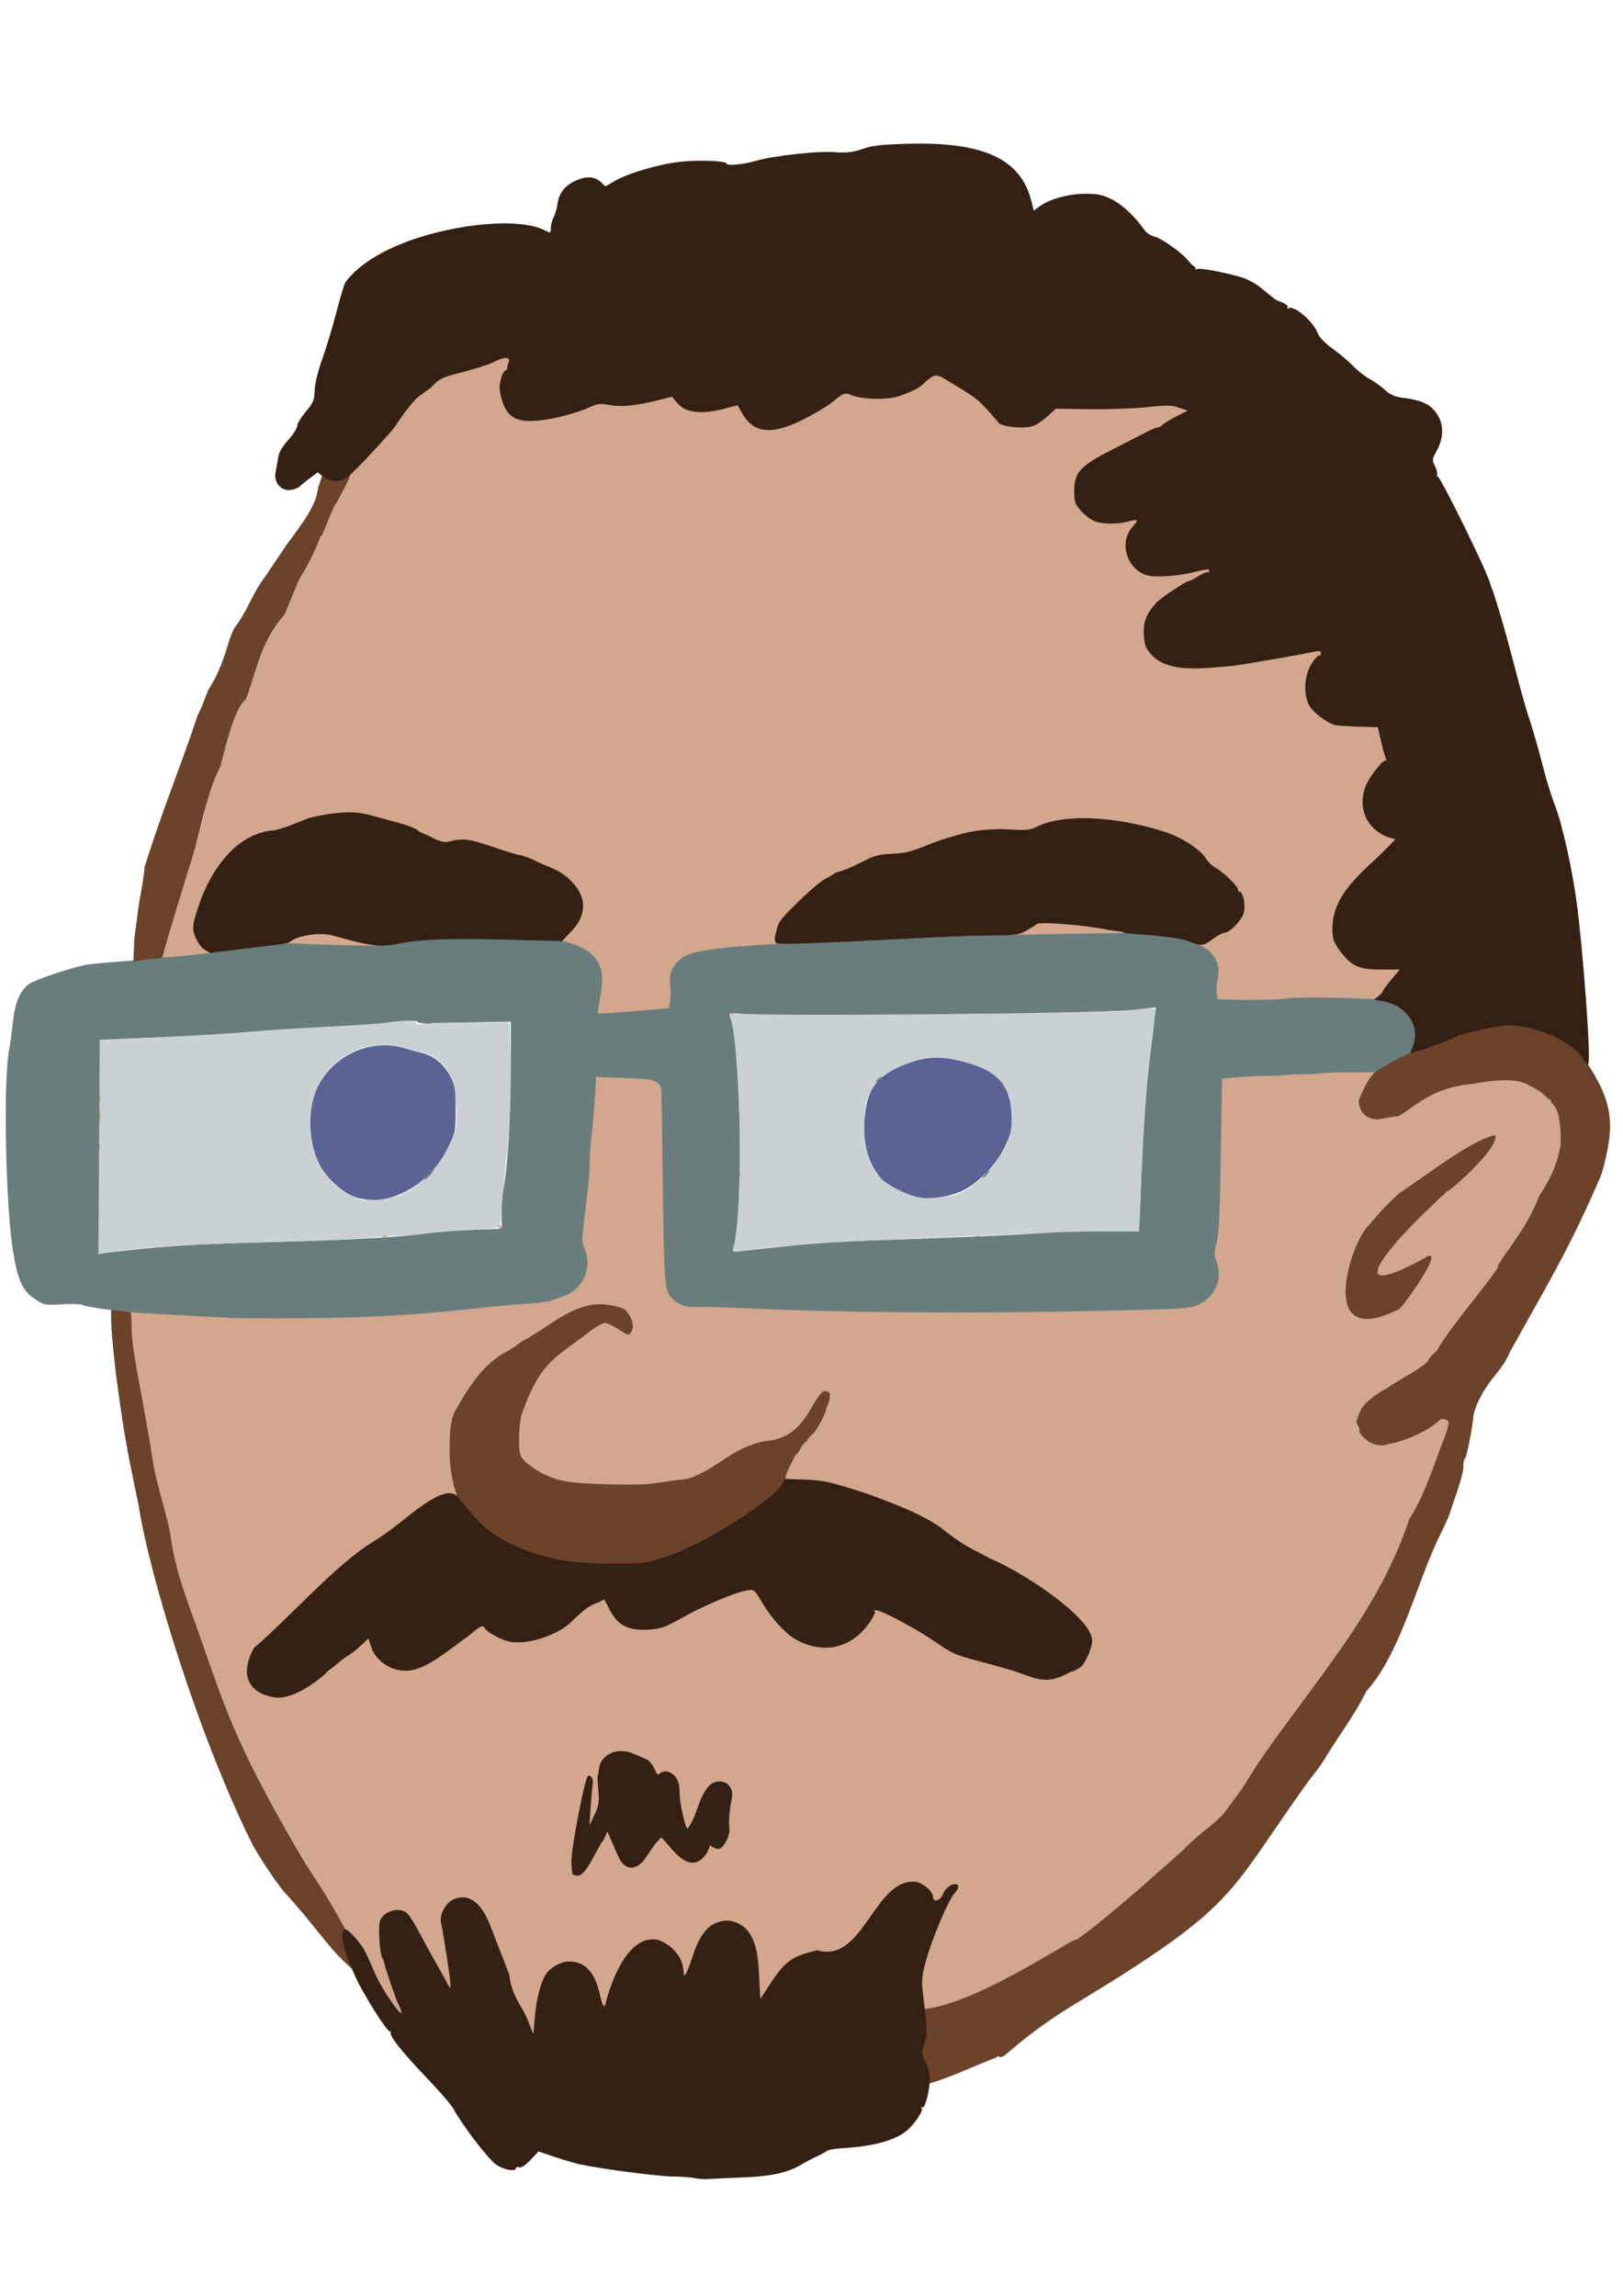 <?xml version="1.0" encoding="UTF-8" standalone="no"?>
<svg
   xmlns:dc="http://purl.org/dc/elements/1.1/"
   xmlns:cc="http://creativecommons.org/ns#"
   xmlns:rdf="http://www.w3.org/1999/02/22-rdf-syntax-ns#"
   xmlns:svg="http://www.w3.org/2000/svg"
   xmlns="http://www.w3.org/2000/svg"
   width="210mm"
   height="297mm"
   viewBox="0 0 210 297"
   version="1.1"
   id="svg1303">
  <defs
     id="defs1297" />
  <g
     id="layer1">
    <g
       id="g1364"
       transform="translate(-245.158,11.619)">
      <path
         style="fill:#c9d1d3;stroke-width:0.265"
         d="m 257.985,136.746 0.09,-13.836 7.689,-0.321 c 4.229,-0.176 9.587,-0.491 11.906,-0.7 2.319,-0.208 6.717,-0.503 9.773,-0.655 3.056,-0.152 6.846,-0.418 8.421,-0.591 2.356,-0.259 2.904,-0.253 3.083,0.037 0.163,0.263 0.642,0.31 1.897,0.186 0.924,-0.091 3.609,-0.179 5.966,-0.196 l 4.286,-0.03 0.155,5.25 c 0.146,4.944 0.069,6.463 -0.686,13.452 -0.157,1.455 -0.348,3.747 -0.425,5.093 -0.077,1.346 -0.251,2.447 -0.388,2.447 -0.137,0 -0.186,0.101 -0.11,0.224 0.076,0.123 -1.673,0.3 -3.887,0.393 -2.214,0.093 -4.441,0.29 -4.949,0.438 -0.508,0.148 -1.997,0.275 -3.307,0.282 -1.311,0.007 -3.216,0.123 -4.235,0.256 -1.019,0.133 -6.079,0.364 -11.245,0.512 -12.313,0.354 -19.192,0.787 -23.374,1.473 l -0.752,0.123 z m 38.369,6.431 c 2.774,-0.794 6.005,-4.048 7.329,-7.379 0.547,-1.378 0.612,-1.9 0.513,-4.176 -0.129,-2.976 -0.659,-4.464 -2.083,-5.848 -0.49,-0.476 -1.312,-0.977 -1.827,-1.112 -3.751,-0.984 -4.586,-1.12 -6.273,-1.025 -4.534,0.256 -8.27,4.045 -8.707,8.831 -0.316,3.456 0.706,6.625 2.859,8.867 0.977,1.018 1.879,1.566 3.645,2.216 0.54,0.199 3.35,-0.033 4.544,-0.375 z m 44.068,4.992 c 0.571,-3.35 0.571,-19.115 -10e-4,-23.512 -0.237,-1.819 -0.512,-3.702 -0.612,-4.184 l -0.182,-0.877 5.527,0.042 c 14.093,0.107 43.753,-0.211 45.611,-0.489 1.091,-0.163 2.444,-0.3 3.006,-0.304 1.009,-0.008 1.02,0.002 0.867,0.852 -0.866,4.827 -1.542,13.123 -1.917,23.524 l -0.159,4.408 -6.257,0.121 c -5.8,0.112 -17.527,0.582 -31.26,1.252 -5.078,0.248 -10.272,0.702 -13.784,1.207 l -1.216,0.175 0.378,-2.213 z m 28.769,-5.368 c 2.479,-1.036 5.086,-3.802 6.373,-6.761 0.609,-1.401 0.682,-4.358 0.146,-5.916 -0.77,-2.24 -2.781,-3.68 -6.337,-4.538 -2.767,-0.668 -4.3,-0.585 -6.765,0.367 -3.031,1.17 -3.946,1.86 -4.812,3.631 -0.666,1.36 -0.742,1.797 -0.752,4.313 -0.022,5.355 1.565,7.639 6.468,9.31 0.995,0.339 4.498,0.089 5.68,-0.404 z"
         id="path1378" />
      <path
         style="fill:#d2a78e;stroke-width:0.265"
         d="m 295.527,248.609 c -0.686,-1.019 -5.808,-7.792 -6.268,-8.228 -0.46,-0.437 -5.361,-7.806 -7.211,-10.571 -2.597,-3.881 -4.633,-7.874 -6.875,-12.47 -7.32,-15.004 -7.115,-21.347 -11.797,-42.369 -1.398,-6.276 -2.821,-9.493 -1.926,-13.751 l 0.6,-3.117 3.21,-0.152 c 15.99,-0.76 26.717,0.362 39.724,-1.092 2.474,-0.277 5.94,-0.677 7.396,-0.764 1.455,-0.087 2.877,0.044 3.168,-0.072 0.291,-0.116 0.778,-0.804 1.36,-0.986 2.68,-0.841 3.316,-2.315 2.238,-4.894 -0.401,-0.96 -1.093,-1.03 -0.304,-7.549 0.151,-1.244 0.491,-3.369 0.491,-4.166 0,-0.797 -0.175,-3.52 -0.037,-4.681 0.137,-1.16 -0.913,-3.68 0.396,-4.473 l 1.876,-2.545 4.058,0.44 c 4.211,0.456 7.17,0.916 7.217,2.35 0.018,0.541 -0.112,6.51 -0.02,13.131 0.183,13.278 -0.419,12.503 1.305,13.663 0.753,0.507 1.604,-0.049 3.02,-0.083 0.95,-0.023 3.209,0.054 6.41,0.205 10.75,0.504 26.62,0.566 40.917,0.258 13.63,-0.293 13.626,-0.36 14.783,-0.93 2.119,-1.043 2.366,-1.95 1.601,-4.077 -0.362,-1.008 -0.355,-2.282 -0.02,-3.496 0.282,-1.023 -1.482,-3.168 0.172,-10.387 l 1.075,-10.677 3.157,-0.538 c 1.165,-0.199 2.789,0.215 3.553,0.214 2.382,-0.391 2.293,-0.048 3.862,0.1 1.273,0.107 4.005,0.211 6.071,0.232 4.563,0.045 9.656,-2.906 8.065,-1.347 -2.149,2.958 -5.475,4.869 -1.717,4.622 2.152,-0.045 4.214,-0.804 6.112,-2.007 3.098,-0.363 5.817,-0.815 9.181,-1.079 2.487,-0.042 7.502,-0.59 7.269,2.869 l -0.183,2.703 1.251,2.463 c 2.133,4.199 -4.268,12.883 -10.968,21.866 -1.067,1.43 -4.113,2.23 -4.113,2.346 0,0.235 0.709,3.012 -0.717,4.59 1.166,1.611 0.568,6.487 -0.941,4.075 -2.676,3.545 -2.437,2.82 0.864,3.931 0,0.391 -0.746,7.305 -2.513,10.996 -4.395,9.179 -14.846,29.106 -19.457,34.956 -9.023,11.445 -16.495,18.806 -25.265,24.216 -6.705,1.708 -8.04,6.988 -24.682,13.363 -11.751,3.57 -19.505,-2.406 -28.039,-0.078 -23.134,-0.824 -25.696,7.942 -37.349,-7.009 z m -24.67,-99.262 c 0.191,-0.076 0.419,-0.067 0.507,0.021 0.088,0.088 -0.068,0.15 -0.347,0.139 -0.308,-0.013 -0.371,-0.075 -0.16,-0.16 z m 86.519,-0.529 c 0.191,-0.076 0.419,-0.067 0.507,0.021 0.088,0.088 -0.068,0.15 -0.347,0.139 -0.308,-0.013 -0.371,-0.075 -0.16,-0.16 z m -62.706,-0.529 c 0.191,-0.076 0.419,-0.067 0.507,0.021 0.088,0.088 -0.068,0.15 -0.347,0.139 -0.308,-0.013 -0.371,-0.075 -0.16,-0.16 z m 76.729,0 c 0.191,-0.076 0.419,-0.067 0.507,0.021 0.088,0.088 -0.068,0.15 -0.347,0.139 -0.308,-0.013 -0.371,-0.075 -0.16,-0.16 z m -61.731,-1.142 c -0.09,-0.146 -0.037,-0.265 0.117,-0.265 0.154,0 0.28,0.119 0.28,0.265 0,0.146 -0.052,0.265 -0.117,0.265 -0.064,0 -0.19,-0.119 -0.28,-0.265 z m 31.109,-7.034 c 0.013,-0.308 0.075,-0.371 0.16,-0.16 0.076,0.191 0.067,0.419 -0.021,0.507 -0.088,0.088 -0.15,-0.068 -0.139,-0.347 z m -82.815,-3.44 c 0.013,-0.308 0.075,-0.371 0.16,-0.16 0.076,0.191 0.067,0.419 -0.021,0.507 -0.088,0.088 -0.15,-0.068 -0.139,-0.347 z m 0.055,-3.947 c 0.002,-0.728 0.053,-0.994 0.114,-0.592 0.061,0.402 0.059,0.997 -0.004,1.323 -0.063,0.325 -0.113,-0.004 -0.111,-0.731 z m -0.009,-2.381 c 0.003,-0.582 0.057,-0.789 0.12,-0.46 0.063,0.329 0.061,0.805 -0.005,1.058 -0.066,0.253 -0.118,-0.016 -0.115,-0.598 z m 41.939,-9.58 c 0.329,-0.063 0.805,-0.061 1.058,0.005 0.253,0.066 -0.016,0.118 -0.598,0.115 -0.582,-0.003 -0.789,-0.057 -0.46,-0.12 z m 13.705,-3.473 c -0.833,0.169 -1.825,-4.511 -2.062,-4.511 -20.892,-0.826 -34.481,0.059 -42.915,0.42 -6.552,0.336 -5.621,-0.068 -4.63,-2.043 0.271,-0.54 0.017,-2.038 0.421,-3.275 0.404,-1.237 1.569,-4.793 2.203,-6.103 0.634,-1.31 3.525,-2.847 3.952,-4.375 2.809,-10.052 3.194,-18.336 8.032,-28.294 1.321,-2.719 4.945,-6.712 5.528,-7.949 0.583,-1.237 2.46,-6.143 3.745,-8.762 2.192,-4.47 2.293,-3.624 4.663,-6.232 1.389,-1.528 3.417,-5.413 4.472,-6.647 3.517,-4.112 8.363,-6.022 10.81,-6.635 21.759,-11.359 42.927,-13.986 76.167,1.237 38.46,8.525 14.728,23.489 23.412,29.559 35.837,-3.259 15.336,40.574 24.369,41.211 1.213,0.076 -4.257,8.749 -4.298,8.845 -0.173,0.398 -1.108,6.18 -1.351,6.282 -0.146,0.061 -5.67,-2.408 -8.289,-2.512 -2.619,-0.104 -5.169,1.317 -6.018,1.449 -0.848,0.131 -3.478,-1.195 -5.493,-1.236 l -3.663,-0.075 -0.114,-0.775 c -0.063,-0.426 -0.006,-1.256 0.126,-1.843 -30.319,-3.635 -26.4,-4.044 -27.672,-3.892 l -26.366,0.584 -6.338,1.003 c -3.246,0.514 -4.943,0.841 -6.098,1.486 -1.568,0.876 -2.453,0.041 -2.493,2.693 -0.019,1.273 -1.969,1.732 -2.043,1.807 -0.075,0.075 -3.661,4.377 -5.684,4.52 -9.421,0.361 -7.289,-3.295 -12.375,-5.936 z m 25.996,2.156 c 0.191,-0.076 0.419,-0.067 0.507,0.021 0.088,0.088 -0.068,0.15 -0.347,0.139 -0.308,-0.013 -0.371,-0.075 -0.16,-0.16 z m 51.725,-8.819 c 0.084,1.472 -8.133,0.443 -8.424,0.57 -5.132,-0.344 14.62,2.291 8.424,-0.57 z"
         id="path1376" />
      <path
         style="fill:#6a7d7d;stroke-width:0.265"
         d="m 275.141,158.887 c -0.8,-0.047 -3.956,-0.218 -7.011,-0.38 -3.056,-0.162 -6.032,-0.347 -6.615,-0.411 -2.968,-0.325 -5.323,-0.696 -5.679,-0.895 -0.219,-0.122 -1.412,-0.162 -2.651,-0.087 -2.16,0.13 -2.304,0.102 -3.472,-0.653 -1.635,-1.057 -2.278,-2.467 -2.889,-6.335 -0.95,-6.018 -1.257,-21.949 -0.498,-25.845 0.139,-0.716 0.361,-2.341 0.493,-3.612 0.27,-2.613 0.919,-4.147 2.112,-4.997 0.818,-0.583 5.705,-2.205 7.557,-2.509 0.582,-0.096 2.606,-0.284 4.498,-0.418 1.892,-0.135 3.737,-0.297 4.101,-0.361 0.364,-0.064 1.793,-0.194 3.175,-0.288 1.382,-0.094 5.014,-0.529 8.07,-0.966 3.056,-0.437 5.735,-0.777 5.953,-0.756 1.059,0.102 7.352,0.315 10.054,0.34 2.121,0.019 3.724,-0.125 5.292,-0.477 1.829,-0.411 3.336,-0.507 8.07,-0.517 5.855,-0.012 12.526,0.255 12.783,0.512 1.504,0.435 3.135,1.153 3.923,2.426 0.772,1.317 0.85,2.523 0.333,5.149 -0.17,0.866 -0.264,1.617 -0.208,1.669 0.091,0.083 2.43,-0.082 7.546,-0.532 l 1.623,-0.143 0.166,-1.041 c 0.091,-0.572 0.093,-1.502 0.003,-2.065 -0.229,-1.435 0.469,-2.796 1.846,-3.595 1.481,-0.86 5.967,-1.373 15.113,-1.727 3.929,-0.152 8.93,-0.402 11.113,-0.555 3.379,-0.237 23.239,-0.699 31.75,-0.739 3.319,-0.016 5.588,0.327 7.87,1.19 2.559,0.968 3.645,2.612 3.158,4.781 -0.129,0.575 -0.184,1.394 -0.121,1.821 l 0.114,0.775 3.75,0.068 c 2.062,0.037 4.384,-0.035 5.159,-0.162 1.732,-0.283 12.087,-0.047 14.001,0.377 3.147,0.698 4.662,4.031 3.15,6.51 -0.557,0.913 -3.187,1.803 -3.913,1.804 -0.239,5.3e-4 2.96,0.161 2.389,0.415 -0.844,0.376 -5.592,0.505 -8.587,0.475 -2.028,-0.02 -4.55,0.329 -5.824,0.222 -2.81,0.209 -2.283,0.206 -3.882,0.213 -0.764,7.9e-4 -2.353,0.077 -3.532,0.168 l -2.143,0.167 -0.162,9.952 c -0.121,7.405 -0.259,10.304 -0.542,11.327 -0.335,1.214 -0.331,1.509 0.031,2.516 0.765,2.127 -0.199,4.383 -2.318,5.426 -1.157,0.57 -1.583,0.594 -15.213,0.887 -14.297,0.307 -31.318,0.173 -42.069,-0.331 -3.201,-0.15 -6.598,-0.254 -7.548,-0.231 -1.416,0.034 -1.893,-0.07 -2.646,-0.577 -1.724,-1.16 -1.696,-0.947 -1.879,-14.225 -0.091,-6.621 -0.181,-12.481 -0.198,-13.021 -0.047,-1.434 -0.602,-1.64 -4.834,-1.795 l -3.611,-0.132 -0.174,2.778 c -0.096,1.528 -0.286,3.728 -0.423,4.888 -0.137,1.16 -0.249,2.762 -0.249,3.558 0,0.797 -0.123,2.467 -0.274,3.711 -0.789,6.519 -0.778,6.315 -0.377,7.275 1.078,2.579 -0.242,5.397 -2.921,6.238 -0.582,0.183 -1.296,0.427 -1.587,0.544 -0.291,0.116 -1.72,0.283 -3.175,0.37 -1.455,0.087 -4.67,0.385 -7.144,0.661 -7.132,0.797 -13.437,1.146 -21.696,1.199 -4.22,0.027 -8.328,0.011 -9.128,-0.036 z m -11.642,-8.946 c 4.619,-0.458 8.695,-0.66 19.182,-0.95 8.36,-0.231 14.902,-0.622 17.992,-1.075 1.019,-0.149 3.549,-0.342 5.622,-0.429 l 3.77,-0.157 v -1.895 c 0,-1.042 0.115,-2.542 0.255,-3.333 0.559,-3.155 0.928,-9.166 0.932,-15.196 l 0.004,-6.35 -4.101,0.069 c -2.256,0.038 -4.965,0.098 -6.02,0.132 -1.055,0.035 -1.919,-0.026 -1.918,-0.136 7.9e-4,-0.273 -1.702,-0.248 -4.015,0.059 -1.066,0.142 -4.557,0.384 -7.758,0.539 -3.201,0.155 -7.695,0.452 -9.986,0.66 -2.291,0.208 -7.589,0.523 -11.774,0.698 l -7.609,0.319 -0.09,13.861 -0.09,13.861 0.884,-0.149 c 0.486,-0.082 2.61,-0.32 4.72,-0.529 z m 37.042,-9.541 c 0.342,-0.364 0.681,-0.661 0.754,-0.661 0.073,0 -0.147,0.298 -0.489,0.661 -0.342,0.364 -0.681,0.661 -0.754,0.661 -0.073,0 0.147,-0.298 0.489,-0.661 z m 45.641,9.273 c 5.603,-0.566 7.045,-0.648 18.918,-1.08 6.039,-0.219 12.522,-0.516 14.407,-0.658 1.884,-0.142 5.593,-0.259 8.24,-0.259 h 4.814 l 0.161,-4.167 c 0.351,-9.09 0.742,-14.714 1.362,-19.613 0.357,-2.82 0.649,-5.148 0.649,-5.173 0,-0.025 -1.459,0.123 -3.241,0.33 -4.056,0.47 -48.735,0.853 -51.181,0.438 -0.84,-0.142 -0.843,-0.139 -0.601,0.704 1.365,4.758 1.601,25.383 0.34,29.705 -0.135,0.462 -0.04,0.488 1.141,0.326 0.708,-0.098 2.954,-0.346 4.992,-0.552 z m 26.458,-9.405 c 0.263,-0.291 0.538,-0.529 0.611,-0.529 0.073,0 -0.083,0.238 -0.347,0.529 -0.263,0.291 -0.538,0.529 -0.611,0.529 -0.073,0 0.083,-0.238 0.347,-0.529 z m -14.155,-12.006 c 0,-0.055 0.208,-0.263 0.463,-0.463 0.42,-0.329 0.429,-0.32 0.1,0.1 -0.346,0.441 -0.563,0.581 -0.563,0.363 z"
         id="path1374" />
      <path
         style="fill:#5a6393;stroke-width:0.265"
         d="m 291.058,143.216 c -1.751,-0.622 -3.782,-2.549 -4.676,-4.436 -1.4,-2.957 -1.456,-7.016 -0.133,-9.749 1.988,-4.106 6.729,-6.283 11.08,-5.088 0.82,0.225 1.999,0.543 2.62,0.706 1.445,0.379 2.772,1.55 3.548,3.128 0.527,1.073 0.612,1.65 0.613,4.166 10e-4,2.841 -0.026,2.976 -0.989,4.926 -2.465,4.996 -7.867,7.836 -12.065,6.345 z m 72.586,-0.011 c -1.55,-0.424 -3.714,-1.557 -4.408,-2.308 -1.722,-1.864 -2.467,-4.548 -2.194,-7.906 0.313,-3.854 1.607,-5.527 5.391,-6.972 2.583,-0.986 4.305,-1.069 7.197,-0.345 4.623,1.158 6.364,3.106 6.422,7.184 0.024,1.719 -0.086,2.225 -0.823,3.78 -1.113,2.349 -3.37,4.716 -5.494,5.762 -1.74,0.856 -4.543,1.226 -6.091,0.803 z"
         id="path1372" />
      <path
         style="fill:#6b422a;stroke-width:0.265"
         d="m 362.894,257.05 c -0.668,-1.086 -0.458,-2.412 -0.29,-3.109 0.334,-1.387 1.836,-5.467 1.558,-5.294 -0.109,0.068 0.672,-0.244 0.672,-0.38 5.27,-0.57 13.495,-5.522 18.555,-8.493 0.698,-0.41 0.868,-0.452 1.172,-0.526 4.529,-3.255 10.736,-8.945 13.696,-11.538 0.107,0.061 -0.047,0.042 0.041,-0.047 2.762,-2.783 3.055,-2.475 5.069,-4.515 0.078,-0.079 2.42,-3.213 2.751,-3.75 1.303,-2.116 2.097,-3.492 6.46,-9.374 6.49,-8.75 11.746,-15.674 14.944,-25.155 1.984,-3.039 3.211,-7.166 4.52,-10.482 0.44,-1.067 0.584,-1.931 0.534,-2.082 -0.05,-0.151 -0.408,-0.371 -1.008,-0.328 -1.68,1.631 -4.667,2.803 -6.41,3.147 -0.073,-0.005 -0.402,0.076 -0.732,0.181 -0.33,0.105 -1.012,0.054 -1.517,-0.113 -0.933,-0.308 -2.086,-1.474 -1.844,-1.865 -0.002,-0.42 -0.398,-0.648 -0.405,-1.077 0.434,-1.104 0.488,-1.701 1.398,-2.509 0.648,-0.571 1.522,-1.215 1.941,-1.431 0.419,-0.216 0.822,-0.458 0.894,-0.536 0.073,-0.078 1.234,-0.789 2.58,-1.58 1.346,-0.79 2.447,-1.581 2.447,-1.756 0,-0.175 0.506,-0.762 1.124,-1.303 2.113,-3.615 6.464,-8.394 7.942,-10.84 -0.179,0.092 0.171,-0.552 0.778,-1.432 2.074,-2.879 3.488,-4.991 4.559,-7.765 1.307,-2.013 2.306,-3.884 2.776,-6.681 0.004,-3.809 -0.465,-4.7 -1.263,-5.499 0.002,-0.121 -0.085,-0.3 -0.194,-0.397 -0.108,-0.097 -0.109,0.002 -0.003,0.22 -1.182,-1.413 -2.024,-1.577 -2.846,-2.057 -1.408,-0.831 -4.252,-0.627 -7.027,-0.096 -5.121,0.464 -6.908,2.498 -9.625,4.181 -0.759,0.073 -1.749,0.228 -2.199,0.343 -1.077,0.276 -2.276,-0.237 -2.694,-1.154 -0.392,-0.861 -0.289,-1.347 -0.06,-1.745 0.906,-2.164 1.696,-3.186 2.572,-3.52 -0.178,-0.066 0.083,-0.08 0.471,-0.306 0.865,-0.503 1.203,-0.722 1.909,-1.11 3.299,-1.476 2.725,-1.327 4.018,-1.915 1.888,-0.681 1.401,-0.905 2.669,-1.585 2.757,-1.336 4.389,-1.731 6.219,-1.004 0.41,0.163 4.327,-0.291 4.739,-0.237 0.412,0.054 4.443,1.962 4.831,2.235 0.388,0.273 0.137,1.315 1.623,2.712 3.718,5.576 3.948,8.318 2.154,14.767 -4.131,9.704 -7.195,14.559 -11.619,22.591 -0.528,0.822 -0.354,1.23 -2.146,3.431 -2.265,2.737 -2.834,4.976 -2.851,5.479 -0.067,1.206 -0.881,5.292 -1.055,5.293 -0.094,5.3e-4 -0.193,0.388 -0.22,0.86 0.167,1.099 -1.569,5.482 -1.743,6.211 -0.302,0.826 -0.685,1.665 -1.572,3.464 -2.941,6.3 -4.934,14.863 -9.268,19.627 -1.329,2.811 -3.917,6.277 -5.144,8.374 -0.878,1.501 -1.755,2.439 -2.625,3.654 -9.415,13.148 -8.888,15.181 -24.282,24.936 -6.047,3.832 -8.842,5.056 -14.678,10.081 -0.204,0.19 -0.534,0.283 -0.734,0.207 -0.2,-0.077 -0.363,-0.035 -0.363,0.091 -2.381,0.855 -7.122,3.166 -9.824,3.626 -0.853,-0.802 -1.085,-0.985 -1.377,-1.126 z M 291.392,243.638 c -3.701,-2.959 -4.449,-4.997 -9.616,-10.68 -0.246,-0.271 -2.232,-2.955 -3.857,-5.777 -7.101,-14.136 -13.547,-35.467 -14.841,-44.151 -1.671,-7.822 -2.082,-10.577 -2.924,-16.966 -0.06,-0.437 -0.248,-2.207 -0.418,-3.935 -0.286,-2.906 -0.187,-3.952 -0.203,-4.27 0.715,0.017 1.065,0.097 1.304,0.118 0.465,0.04 0.655,0.115 1.232,0.165 0.017,0.408 0.104,0.41 0.112,1.903 0.009,3.313 1.45,8.862 2.626,16.598 0.67,4.406 2.098,7.841 2.525,11.117 0.638,4.216 2.232,8.173 3.498,11.764 3.508,9.951 4.667,14.057 12.346,27.412 2.968,5.162 2.808,4.086 6.609,10.928 1.327,2.955 2.097,6.469 2.495,6.442 0.059,0.427 -0.075,0.918 0.104,1.243 0.182,0.327 1.792,1.766 -0.182,0.271 -0.981,-1.427 0.674,-0.49 -0.81,-2.182 z M 316.796,190.65 c -5.156,-1.51 -10.074,-3.953 -12.183,-8.002 -0.63,-1.334 -1.293,-3.631 -1.278,-6.662 0.014,-2.71 0.121,-3.591 0.592,-4.877 1.299,-2.226 3.333,-6.052 6.678,-7.819 0.648,-0.325 1.506,-0.898 1.906,-1.273 3.883,-2.058 6.435,-4.831 10.205,-4.91 0.964,-0.043 2.662,0.33 3.23,0.627 0.742,0.664 1.655,2.367 0.663,3.222 -0.361,0.359 -1.683,-1.058 -3.149,-1.449 -0.456,0.09 -1.345,0.591 -1.976,1.112 -4.652,3.566 -6.291,3.857 -8.728,10.411 -0.257,0.69 -0.423,2.004 -0.431,3.424 -0.011,1.968 0.153,2.26 0.491,2.672 0.426,0.52 0.382,0.425 1.841,1.499 2.496,1.39 3.831,1.643 9.429,1.781 4.508,0.112 5.437,-0.057 7.541,-0.404 1.398,-0.231 2.325,-0.144 3.363,-0.615 4.051,-1.836 4.801,-3.56 9.025,-4.572 4.771,-0.191 5.94,-4.463 7.045,-5.745 0.478,-0.666 0.699,-0.854 1.197,-0.663 0.292,0.112 0.351,0.379 0.226,1.022 -0.093,0.478 -0.287,0.82 -0.325,0.947 -0.056,0.188 0.118,-0.34 -0.134,0.359 0.019,0.508 -1.282,2.749 -1.56,3.008 -0.52,0.476 -0.892,0.919 -0.827,0.984 -0.834,0.674 -0.707,0.812 -1.307,1.703 -0.216,0.121 -0.371,0.289 -0.345,0.373 -0.434,0.956 -1.07,1.862 -1.228,2.899 0.22,0.22 -1.109,2.356 -2.968,3.776 -3.697,2.351 -7.288,5.249 -11.015,6.52 -1.246,0.421 -3.186,1.219 -7.073,1.278 -4.238,-0.151 -6.311,-0.382 -8.906,-0.625 z m 105.037,-43.252 c 1.848,-2.166 2.065,-2.474 4.321,-4.617 3.392,-2.214 9.472,-7 12.459,-7.541 0.666,1.554 -5.931,7.294 -6.132,7.236 -0.17,-0.098 -0.217,-0.075 -0.104,0.049 -7.094,6.427 -14.426,14.834 -3.128,8.744 3.206,-2.17 -1.325,4.487 -2.957,6.404 -10.778,5.542 -6.471,-7.818 -4.459,-10.277 z M 262.534,109.797 c 0.315,-2.06 0.474,-3.97 0.831,-5.778 0.218,-1.091 0.449,-2.687 0.513,-3.545 2.529,-7.956 4.623,-12.815 6.881,-19.628 0.65,-1.121 1.031,-2.683 1.507,-3.459 2.089,-3.354 2.269,-6.101 3.256,-7.822 1.755,-2.248 2.299,-4.536 4.021,-6.686 0.444,-0.726 2.591,-3.808 2.601,-3.9 3.25,-4.288 3.926,-5.619 4.199,-7.661 0.14,-0.1 0.444,-1.417 0.597,-1.695 0.214,-0.388 0.271,-1.413 1.344,-1.451 0.867,-0.031 2.424,-0.33 2.57,-0.56 0.217,1.826 -1.346,4.238 -2.152,5.82 -0.364,0.221 -1.786,4.172 -1.934,4.286 -0.185,0 -0.263,0.074 -0.172,0.165 -0.873,2.228 -1.856,4.035 -2.656,5.327 -0.791,1.683 -1.332,3.295 -2.032,4.778 -3.14,3.402 -3.671,7.75 -4.96,10.888 -1.635,1.136 -3.017,7.91 -3.291,8.687 -1.616,3.111 -2.268,6.986 -3.15,10.108 -0.036,0.36 -3.544,11.387 -4.357,14.646 -0.652,0.076 -1.336,0.062 -2.728,0.296 l -1.004,0.167 0.118,-2.982 z"
         id="path1370" />
      <path
         style="fill:#352114;stroke-width:0.265"
         d="m 335.069,270.158 c -0.437,-0.1 -1.746,-0.196 -2.91,-0.213 -2.016,-0.03 -9.506,-1.019 -12.039,-1.589 -0.655,-0.147 -2.112,-0.578 -3.238,-0.957 l -2.048,-0.689 -1.051,1.105 c -0.675,0.709 -1.197,1.049 -1.458,0.949 -0.224,-0.086 -0.407,-0.041 -0.407,0.1 0,0.499 -1.496,0.247 -2.527,-0.425 -0.988,-0.644 -4.39,-5.076 -5.569,-7.256 -0.276,-0.509 -1.871,-2.355 -3.545,-4.101 -3.204,-3.342 -4.873,-5.477 -4.556,-5.828 0.104,-0.115 0.069,-0.142 -0.079,-0.058 -0.315,0.178 -3.462,-4.777 -4.495,-7.079 -1.671,-3.721 -2.12,-5.816 -1.312,-6.126 0.575,0.035 2.104,2.022 2.378,2.519 0.593,0.981 1.268,2.877 2.033,4.324 0.828,1.482 1.261,2.078 1.967,3.059 0.896,1.26 1.2,1.172 0.523,-0.151 -0.373,-0.729 -1.746,-4.737 -1.844,-5.384 -0.03,-0.197 -0.157,-0.522 -0.283,-0.724 -0.306,-0.49 -0.53,-3.781 -0.315,-4.636 0.351,-1.398 2.637,-2.05 3.622,-1.033 0.255,0.264 0.904,1.313 1.441,2.332 0.537,1.019 1.487,2.745 2.11,3.836 0.624,1.091 1.321,2.342 1.549,2.778 0.409,0.781 0.415,0.783 0.423,0.132 0.007,-0.57 -0.809,-5.89 -1.222,-7.975 -0.204,-1.026 0.598,-2.496 1.627,-2.984 2.509,-1.038 3.953,1.346 4.785,3.49 0.539,1.416 1.627,4.211 2.417,6.211 0.253,2.723 1.659,4.115 2.356,5.828 l 0.766,1.907 0.197,-2.246 c 0.205,-2.333 0.754,-4.454 1.426,-5.499 0.563,-0.877 1.942,-1.639 2.967,-1.64 2.099,-0.002 3.378,1.364 4.023,4.298 0.379,1.723 0.645,1.924 0.853,0.644 0.887,-3.115 3.043,-8.549 6.722,-7.733 1.501,0.574 3.166,1.947 3.259,4.163 0,0.969 0.416,0.227 1.183,-2.11 1.06,-3.23 2.394,-4.555 4.586,-4.555 3.711,0.454 3.847,4.592 3.992,7.115 l 0.161,3.014 1.378,-2.096 c 1.847,-2.811 2.799,-3.475 6.002,-4.194 6.014,1.764 7.357,-9.487 12.795,-8.852 1.01,0.227 2.182,1.293 2.182,1.985 0,0.732 0.996,0.413 1.283,-0.411 0.306,-0.878 1.473,-1.584 1.905,-1.152 0.174,0.174 0.037,0.525 -0.406,1.038 -0.868,1.006 -2.966,5.975 -3.733,8.838 -0.533,1.992 -0.571,2.479 -0.337,4.366 0.539,4.349 0.557,5.128 0.147,6.332 -0.378,1.109 -0.368,1.239 0.17,2.32 0.32,0.643 0.561,1.609 0.548,2.203 -0.033,1.573 -0.638,3.866 -0.967,3.663 -0.167,-0.103 -0.201,-0.045 -0.083,0.144 0.198,0.321 -0.819,1.856 -1.827,2.758 -1.494,1.336 -4.374,2.14 -8.524,2.379 -0.901,0.052 -1.794,0.221 -1.984,0.377 -0.19,0.155 -0.763,0.469 -1.272,0.697 -0.509,0.228 -1.426,0.712 -2.036,1.074 -1.716,1.019 -3.88,1.489 -7.489,1.628 -1.819,0.07 -3.784,0.161 -4.366,0.201 -0.582,0.04 -1.416,-0.008 -1.852,-0.108 z m -15.82,-39.336 c -0.059,-0.109 -0.132,-0.815 -0.16,-1.569 -0.057,-1.505 1.685,-10.634 2.11,-11.059 0.355,-0.355 0.785,0.347 0.645,1.051 -0.218,1.876 -0.29,3.346 -0.417,5.294 l 0.688,-1.455 c 0.952,-1.914 0.296,-2.919 0.37,-4.895 0.045,-0.146 0.126,-0.609 0.181,-1.03 0.239,-1.848 2.408,-2.788 4.426,-1.917 0.459,0.198 1.167,0.496 1.575,0.662 0.456,0.186 0.896,0.672 1.143,1.263 0.299,0.715 0.478,0.884 0.701,0.661 0.514,-0.514 1.455,-0.329 2.026,0.398 0.386,0.49 0.548,1.083 0.548,1.996 0,1.419 0.738,4.715 1.056,4.715 1.205,-1.612 1.342,-3.922 2.724,-5.49 0.772,-0.843 2.153,-0.81 2.726,0.066 0.38,0.58 0.393,0.873 0.105,2.4 -0.18,0.956 -0.256,2.265 -0.168,2.908 0.169,1.034 -0.806,2.731 -1.385,2.763 -0.291,0 -0.959,-0.302 -1.057,-0.461 -0.104,-0.168 -0.099,0.334 -0.474,0.964 -2.575,3.984 -5.728,-2.798 -6.023,-1.882 -0.893,0.869 -1.505,2.014 -2.035,2.716 -1.182,1.552 -2.61,1.403 -3.383,-0.352 -0.271,-0.615 -0.701,-1.594 -0.957,-2.176 l -0.464,-1.058 -0.448,0.992 c -0.9,1.102 -2.239,4.647 -3.34,4.696 -0.333,0 -0.653,-0.089 -0.713,-0.198 z M 278.922,207.423 c -2.053,-1.051 -2.378,-3.121 -0.918,-5.846 4.35,-3.659 10.615,-10.852 15.511,-13.799 0.891,-0.521 2.806,-1.912 4.256,-3.092 3.618,-2.943 5.662,-3.772 6.613,-2.681 0.222,0.255 1.01,1.219 1.751,2.142 1.755,2.188 4.433,3.935 7.683,5.013 3.527,1.17 5.819,1.49 10.668,1.491 4.223,0.001 4.241,-0.002 7.236,-1.023 4.595,-1.567 13.262,-7.02 14.566,-9.165 l 0.466,-0.767 2.624,0.097 c 2.37,0.087 3.144,0.265 7.986,1.828 3.555,1.316 7.881,2.898 10.318,5.009 2.509,1.903 3.171,2.058 5.595,3.366 4.982,2.153 13.129,7.788 13.192,10.583 0,0.973 -0.719,2.519 -1.214,3.189 -0.364,0.493 -1.519,0.966 -1.519,0.859 -3.089,1.838 -4.505,0.91 -7.153,0.001 -1.091,-0.379 -4.564,-1.288 -6.019,-1.683 -3.23,-0.878 -3.277,-1.712 -7.715,-4.206 -3.093,-1.738 -4.881,-2.47 -4.491,-1.839 0.078,0.126 -0.278,0.814 -0.792,1.529 -2.275,3.167 -5.796,3.973 -9.291,2.127 -1.393,-0.736 -3.266,-2.755 -4.512,-4.864 -1.004,-1.699 -1.039,-1.728 -1.948,-1.571 -1.56,0.269 -5.549,1.947 -8.318,3.498 -2.357,1.32 -2.822,1.484 -4.498,1.585 -2.501,0.15 -3.893,-0.549 -4.887,-2.455 -0.377,-0.723 -0.712,-1.36 -0.744,-1.416 -0.032,-0.056 -0.363,0.098 -0.735,0.342 -1.5,0.408 -2.372,1.445 -3.806,2.747 -1.232,1.131 -3.975,2.242 -5.875,2.377 -1.499,0.107 -1.991,0.024 -3.238,-0.546 -0.808,-0.37 -1.619,-0.912 -1.802,-1.204 -0.317,-0.507 -0.421,-0.457 -2.331,1.119 -2.131,1.431 -4.824,3.924 -7.29,4.304 -2.254,0.309 -4.478,-1.05 -5.147,-3.144 l -0.315,-0.986 -0.755,0.706 c -1.037,0.969 -1.237,1.125 -2.137,1.682 -0.733,0.454 -1.499,1.245 -1.899,1.494 -0.4,0.25 -0.728,0.542 -0.728,0.649 -1.608,1.397 -4.037,3.09 -6.157,3.127 -0.618,-0.002 -1.617,-0.259 -2.233,-0.574 z m 171.108,-81.952 c 0,-0.134 -0.352,-0.596 -0.782,-1.027 -2.016,-2.015 -6.764,-3.691 -9.535,-3.365 -1.913,0.225 -5.835,1.143 -6.208,1.452 -0.239,0.198 -3.416,1.376 -5.5,2.04 -0.434,0.138 -0.437,0.086 -0.045,-0.852 1.048,-2.507 -0.812,-5.294 -3.879,-5.812 l -1.147,-0.194 0.584,-0.473 c 0.321,-0.26 0.584,-0.556 0.584,-0.658 0,-0.102 0.487,-0.768 1.083,-1.479 l 1.083,-1.293 h -2.322 c -1.811,0 -2.573,-0.121 -3.458,-0.55 -1.152,-0.586 -2.664,-2.602 -2.846,-3.527 -0.775,-5.379 3.801,-8.424 6.598,-11.274 l 1.475,-1.491 -1.057,-0.317 c -2.806,-1.134 -3.922,-3.956 -2.706,-6.786 0.602,-1.315 2.28,-3.347 2.558,-3.096 0.113,0.102 0.115,0.028 0.003,-0.166 -0.112,-0.193 -0.402,-1.205 -0.644,-2.249 l -0.441,-1.897 -2.64,-0.076 c -1.452,-0.042 -2.818,-0.151 -3.037,-0.242 -1.173,-0.438 -2.754,-1.652 -3.222,-2.553 -0.773,-1.515 -0.595,-3.941 0.399,-5.442 0.4,-0.604 0.822,-1.04 0.938,-0.969 0.116,0.072 0.21,-0.048 0.21,-0.266 0,-0.287 -0.189,-0.357 -0.684,-0.254 -2.157,0.449 -8.467,1.551 -10.738,1.875 -3.904,0.258 -9.215,1.28 -11.212,-2.44 -0.163,-0.318 -0.296,-1.211 -0.296,-1.984 0.001,-1.453 0.481,-2.546 1.662,-3.784 0.636,-0.667 3.832,-2.782 4.204,-2.782 0.126,0 0.69,-0.291 1.253,-0.646 0.563,-0.356 1.097,-0.574 1.185,-0.485 0.089,0.089 0.161,0.02 0.161,-0.152 0,-0.312 -0.111,-0.301 -2.381,0.231 -1.669,0.391 -4.193,0.577 -5.299,0.39 -2.843,-0.48 -4.163,-4.25 -2.221,-6.346 0.369,-0.398 0.615,-0.778 0.548,-0.845 -0.067,-0.067 -0.58,0.005 -1.139,0.16 -1.4,0.389 -3.378,0.356 -4.403,-0.072 -0.471,-0.197 -1.241,-0.796 -1.711,-1.332 -0.755,-0.86 -0.856,-1.156 -0.856,-2.513 0,-2.478 0.757,-3.283 5.21,-5.536 2.009,-1.017 4.011,-2.039 4.447,-2.271 0.437,-0.232 0.934,-0.423 1.106,-0.424 0.172,-7.93e-4 0.478,-0.167 0.68,-0.37 0.203,-0.203 1.015,-0.697 1.805,-1.1 l 1.436,-0.731 -1.142,-0.384 c -0.965,-0.324 -1.602,-0.334 -4.101,-0.062 -1.627,0.177 -4.954,0.296 -7.393,0.264 l -4.435,-0.057 -1.069,0.966 c -0.588,0.531 -1.368,1.08 -1.734,1.219 -1.065,0.405 -3.319,0.282 -4.477,-0.244 -2.782,-3.284 -2.923,-3.259 -5.679,-4.948 -2.65,-1.636 -2.449,-1.608 -3.849,-0.539 -0.871,1.077 -2.662,1.599 -3.404,1.889 -1.493,0.57 -5.165,0.462 -6.443,-0.19 -0.817,-0.414 -1.497,0.428 -2.412,1.111 -0.775,0.583 -2.526,1.602 -3.89,2.265 -4.025,1.958 -6.316,1.593 -7.793,-1.242 -0.18,-0.345 -0.358,-0.664 -0.395,-0.709 -0.038,-0.045 -0.923,0.177 -1.968,0.495 -2.299,0.533 -4.608,0.627 -5.806,-0.759 l -0.749,-0.876 -1.555,0.4 c -2.936,0.755 -4.959,0.968 -6.499,0.683 -1.361,-0.252 -1.567,-0.216 -3.22,0.557 -2.42,0.859 -4.272,1.284 -6.138,1.46 -1.96,0.182 -3.024,-0.123 -3.832,-1.097 -0.523,-0.63 -1.039,-2.219 -1.043,-3.215 -0.004,-0.871 0.471,-2.195 0.788,-2.195 0.098,0 0.184,-0.149 0.191,-0.331 0.007,-0.182 0.099,-0.539 0.205,-0.794 0.249,-0.599 -0.626,-0.63 -1.727,-0.061 -0.428,0.221 -0.868,0.414 -0.979,0.429 -0.111,0.014 -0.499,0.143 -0.863,0.285 -0.364,0.142 -1.711,0.527 -2.995,0.855 -1.876,0.48 -2.485,0.763 -3.108,1.445 -0.733,0.774 -0.501,0.378 -2.359,1.869 -2.358,2.707 -2.142,3.061 -3.531,4.595 -4.977,5.482 -5.551,5.994 -6.711,5.994 -0.678,0 -1.321,-0.199 -1.761,-0.545 l -0.693,-0.545 -0.996,0.742 c -0.548,0.408 -1.055,0.815 -1.128,0.903 -0.372,0.45 -1.39,0.762 -1.994,0.61 -0.974,-0.245 -1.546,-1.23 -1.328,-2.289 0.098,-0.473 0.243,-1.308 0.323,-1.855 0.099,-0.675 0.519,-1.41 1.308,-2.288 0.639,-0.711 1.163,-1.531 1.163,-1.822 0,-0.291 0.499,-1.122 1.11,-1.846 0.981,-1.164 1.114,-1.481 1.148,-2.739 0.024,-0.881 0.405,-2.45 1.001,-4.12 0.529,-1.484 1.338,-4.163 1.797,-5.953 0.459,-1.791 0.986,-3.556 1.172,-3.923 1.825,-2.447 4.964,-4.103 7.747,-5.181 6.569,-2.493 14.862,-3.203 18.066,-1.547 0.752,0.389 0.768,0.383 0.768,-0.284 0,-0.375 0.165,-1.003 0.368,-1.396 0.202,-0.393 0.43,-1.178 0.505,-1.744 0.178,-1.331 0.889,-2.283 2.186,-2.926 1.388,-0.689 2.592,-0.662 3.376,0.074 l 0.628,0.59 1.165,-0.671 c 1.851,-1.066 5.86,-2.239 8.633,-2.526 2.459,-0.255 5.894,-0.106 5.894,0.256 0,0.305 2.186,0.103 3.704,-0.341 2.318,-0.678 7.833,-1.3 10.186,-1.148 1.71,0.11 2.422,0.031 3.704,-0.414 1.269,-0.44 2.439,-0.574 5.827,-0.669 9.839,-0.275 14.635,1.949 16.015,7.428 l 0.307,1.218 0.699,-0.515 c 1.308,-0.963 3.746,-1.651 5.889,-1.663 1.665,-0.009 2.267,0.113 3.473,0.703 1.346,0.658 3.097,2.297 4.232,3.96 0.252,0.37 0.818,0.751 1.256,0.847 0.901,0.198 3.619,2.112 4.39,3.093 0.28,0.356 0.629,0.699 0.774,0.762 0.146,0.063 0.236,0.2 0.202,0.303 -0.035,0.104 0.094,0.129 0.287,0.055 0.385,-0.148 3.568,0.462 5.67,1.086 0.738,0.219 1.857,0.821 2.487,1.337 1.876,1.538 1.927,1.577 2.203,1.676 0.96,0.345 1.416,0.666 1.274,0.897 -0.091,0.147 -0.042,0.191 0.108,0.098 0.735,-0.454 3.287,1.743 3.829,3.297 0.155,0.445 0.918,1.219 1.89,1.918 0.896,0.645 2.106,1.67 2.688,2.278 0.582,0.608 1.51,1.339 2.062,1.624 0.552,0.285 1.446,0.918 1.987,1.406 0.786,0.71 1.297,0.927 2.56,1.085 1.911,0.239 2.992,0.666 3.759,1.488 1.315,1.407 1.484,3.357 0.457,5.246 -0.659,1.212 -0.669,1.291 -0.254,2.094 0.237,0.459 0.348,0.98 0.246,1.158 -0.102,0.178 -0.082,0.229 0.044,0.113 0.267,-0.243 6.552,12.544 6.856,13.949 0.034,0.156 0.209,0.641 0.389,1.077 2.04,6.195 3.229,11.983 4.583,16.14 0.57,1.746 1.383,4.569 1.806,6.273 0.423,1.704 1.132,4.009 1.574,5.124 0.88,2.216 2.117,7.635 2.753,12.066 0.789,5.493 2.048,21.493 1.532,21.493 -0.058,0 -0.589,-0.483 -0.589,-0.617 z M 271.706,111.295 c -0.402,-0.225 -0.746,-0.735 -0.94,-1.048 -1.111,-1.785 -0.504,-2.817 0.424,-5.618 1.626,-4.184 4.717,-8.365 9.177,-8.813 1.14,-0.068 3.392,-1.093 4.532,-1.519 0.588,-0.22 2.623,-0.661 4.525,-0.791 1.557,-0.106 2.449,-0.008 4.106,0.454 2.897,0.807 5.363,1.315 5.985,2.089 1.059,0.283 2.581,1.475 3.612,1.232 1.948,-0.495 2.605,-0.421 5.737,0.64 1.739,0.589 3.325,1.072 3.523,1.072 0.198,0 0.954,0.255 1.68,0.568 2.214,1.174 3.312,1.06 5.177,2.981 1.862,1.998 1.813,4.254 -0.137,6.298 l -1.24,1.3 -4.886,-0.14 c -5.882,-0.169 -12.605,-0.296 -15.819,0.384 -2.728,0.577 -3.704,0.496 -8.954,-0.982 -1.652,-0.465 -4.511,0.013 -5.441,0.762 -0.536,0.432 -3.167,0.556 -5.277,0.853 -2.11,0.297 -4.131,0.495 -4.531,0.575 -0.619,0.123 -0.572,0.086 -0.953,-0.128 z m 126.996,-1.227 c -1.637,-0.618 -8.04,-0.903 -8.102,-1.01 -0.134,-0.232 -1.16,-0.186 -2.231,-0.411 -2.843,-0.598 -8.628,-1.06 -9.043,-0.723 -0.184,0.15 -0.785,0.523 -1.335,0.83 -0.898,0.501 -0.981,0.641 -4.835,0.654 -2.36,0.008 -6.603,0.203 -9.004,0.327 -13.741,0.71 -18.414,0.849 -18.554,0.684 -0.363,-0.426 -0.133,-0.963 0.051,-1.735 0.297,-1.245 0.754,-1.626 2.89,-3.739 1.324,-1.31 2.883,-2.62 3.465,-2.91 0.582,-0.291 1.127,-0.621 1.211,-0.734 1.435,-0.401 2.431,-0.88 3.765,-1.557 1.329,-0.678 2.015,-0.851 3.626,-0.915 1.48,-0.058 2.484,-0.284 3.936,-0.882 1.072,-0.442 2.44,-0.944 3.04,-1.114 0.6,-0.171 1.21,-0.349 1.355,-0.395 1.903,-0.612 4.528,-0.906 6.801,-0.761 2.216,0.141 2.706,0.094 3.572,-0.344 3.314,-1.677 9.947,-1.428 16.409,0.614 2.275,0.719 4.635,2.217 5.443,3.454 0.321,0.491 0.881,1.041 1.245,1.221 0.905,0.448 2.91,2.372 2.91,2.792 0,0.188 0.113,0.342 0.252,0.342 0.448,0 0.781,1.787 0.514,2.756 -0.261,0.946 -1.827,2.535 -2.497,2.535 -0.214,0 -0.883,0.357 -1.486,0.794 -1.271,0.921 -1.299,1.02 -3.397,0.228 z"
         id="path1366" />
    </g>
  </g>
</svg>
